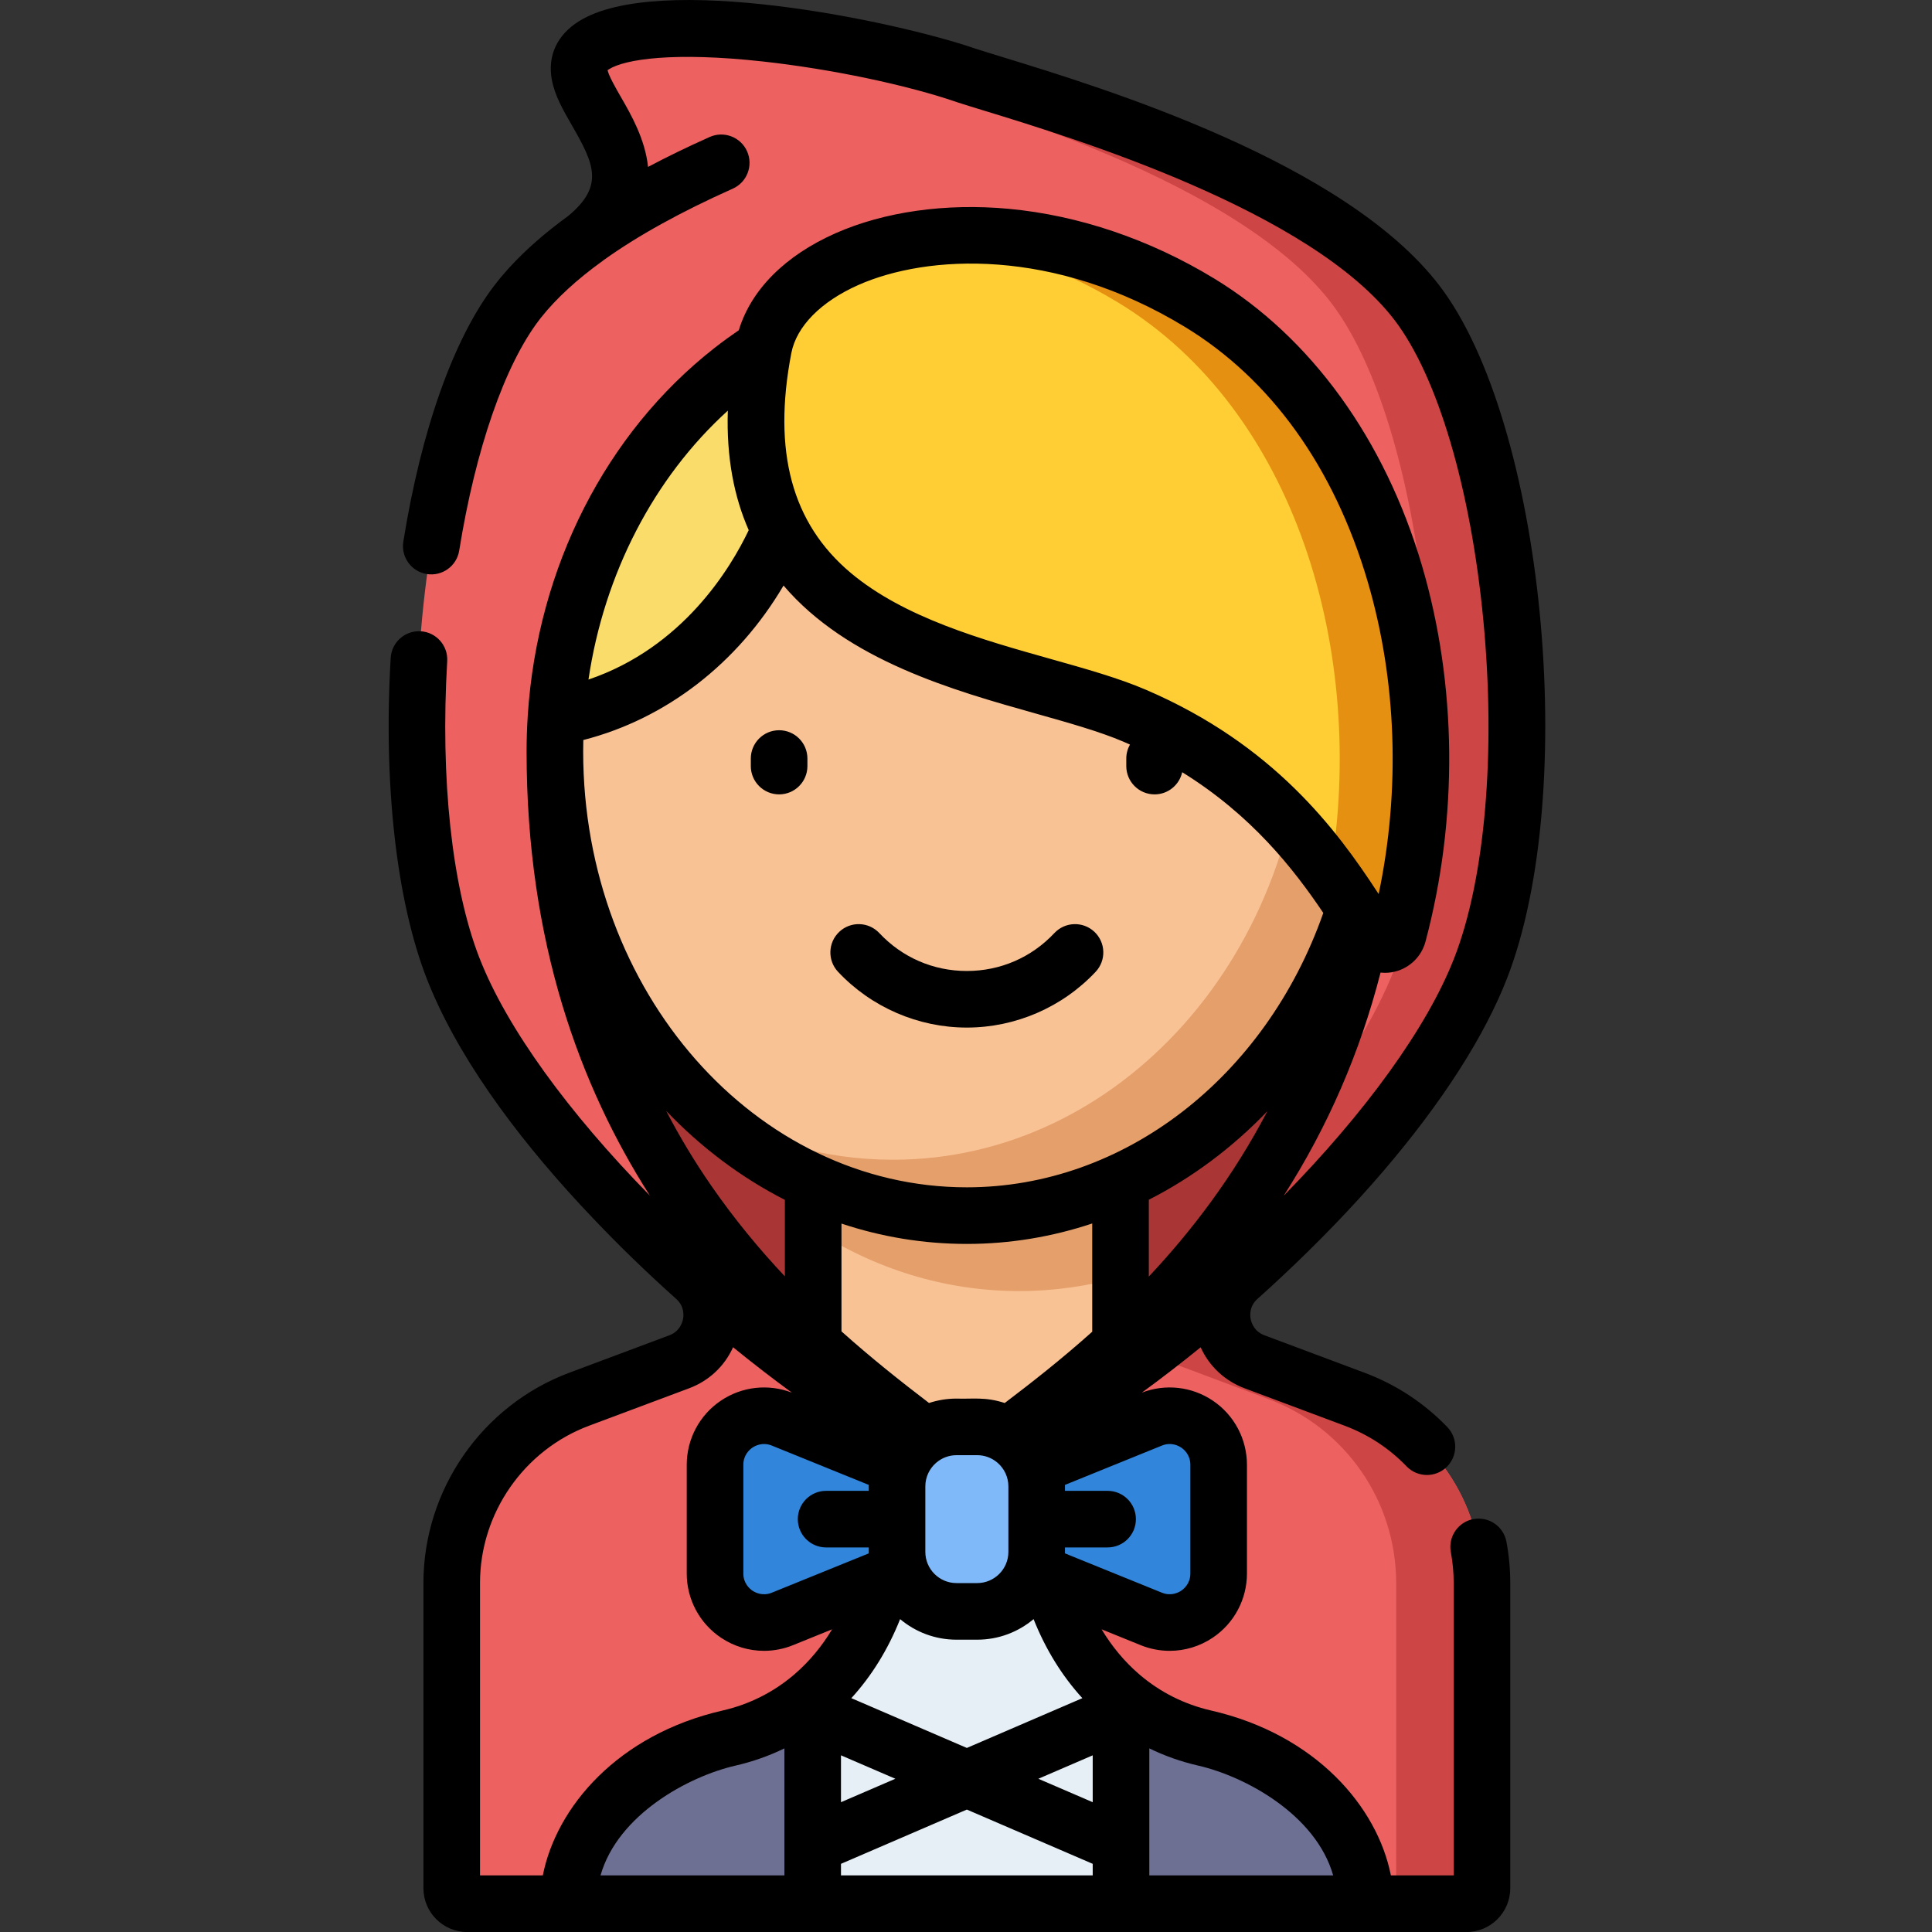 <svg height="512pt" viewBox="-103 0 512 512.001" width="512pt" xmlns="http://www.w3.org/2000/svg"><rect x="-103" y="0" width="512" height="512.001" fill="#333333" stroke="none"/><path d="m255.969 370.805-26.516-9.922c-9.305-3.48-11.633-15.613-4.23-22.234 28.957-25.918 54.02-56.051 64.141-82.02 18.297-46.953 9.18-142.391-16.875-176.418-26.277-34.328-101.914-54.523-119.266-60.184-26.199-9.059-82.785-18.125-98.848-8.027-16.059 10.094 24.18 29.363-2.121 51.098v.004c-7.273 5.246-13.582 10.949-18.297 17.109-26.055 34.027-35.172 129.465-16.871 176.418 10.117 25.969 35.18 56.102 64.137 82.02 7.402 6.625 5.074 18.754-4.23 22.234l-26.512 9.922c-20.312 7.598-33.773 27.008-33.773 48.695v80.891c0 2.27 1.84 4.109 4.105 4.109h264.816c2.27 0 4.105-1.84 4.105-4.109v-80.891c.004-21.688-13.457-41.098-33.766-48.695zm0 0" fill="#ed6161"/><path d="m255.969 370.805-26.516-9.922c-9.305-3.48-11.633-15.613-4.23-22.234 28.957-25.918 54.02-56.051 64.141-82.02 18.297-46.953 9.18-142.391-16.875-176.418-26.281-34.328-101.914-54.523-119.266-60.18-20.84-7.207-60.914-14.418-84.516-11.984 21.66 1.578 46.723 6.781 61.77 11.984 17.352 5.656 92.984 25.852 119.266 60.18 26.055 34.027 35.172 129.465 16.871 176.418-10.117 25.969-35.18 56.102-64.137 82.02-7.402 6.625-5.074 18.754 4.227 22.234l26.516 9.922c20.312 7.598 33.773 27.008 33.773 48.695v80.891c0 2.27-1.84 4.109-4.105 4.109h22.746c2.266 0 4.105-1.84 4.105-4.109v-80.891c0-21.688-13.461-41.098-33.77-48.695zm0 0" fill="#ce4545"/><path d="m44.051 199.156c0 115.652 75.488 163.629 109.172 189.648 33.688-26.02 109.176-73.996 109.176-189.648zm0 0" fill="#aa3535"/><path d="m193.953 288.164v73.176c0 .879-.031 1.758-.082 2.613-13.895 10.055-27.797 18.609-40.648 24.855-12.852-6.246-26.754-14.801-40.645-24.855-.051-.859-.082-1.734-.082-2.613v-73.176zm0 0" fill="#f9c295"/><path d="m112.496 325.684c16.062 10.469 34.707 16.465 54.598 16.465 9.27 0 18.266-1.305 26.859-3.754v-50.23h-81.457zm0 0" fill="#e59f6a"/><path d="m262.398 199.156c0-67.93-48.879-122.996-109.176-122.996-60.293 0-109.172 55.066-109.172 122.996 0 67.926 48.879 122.996 109.172 122.996 60.297 0 109.176-55.07 109.176-122.996zm0 0" fill="#f9c295"/><path d="m203.871 90.176c23.816 22.562 38.953 56.375 38.953 94.172 0 67.93-48.879 122.996-109.172 122.996-18.281 0-35.508-5.07-50.648-14.016 18.984 17.984 43.477 28.824 70.219 28.824 60.297 0 109.176-55.066 109.176-122.996 0-47.336-23.738-88.414-58.527-108.98zm0 0" fill="#e59f6a"/><path d="m44.352 190.012c44.215-7.84 64.555-50.914 64.98-73.395v-30.105c-36.09 17.875-61.953 57.109-64.98 103.5zm0 0" fill="#f9dc6a"/><path d="m216.246 460.605c-28.926-6.633-43.648-34.703-43.648-62.262h-38.746c0 27.559-14.723 55.629-43.652 62.262-28.926 6.637-42.598 28.07-42.598 43.895h211.246c0-15.82-13.672-37.258-42.602-43.895zm0 0" fill="#6e7093"/><path d="m172.598 398.344h-38.746c0 19.293-7.227 38.824-21.48 51.09v55.066h81.703v-55.066c-14.25-12.266-21.477-31.797-21.477-51.09zm0 0" fill="#e6eff5"/><path d="m202.086 429.031-40.992-16.633v-19.621l40.992-16.633c8.539-3.465 17.871 2.82 17.871 12.035v28.816c-.004 9.215-9.332 15.5-17.871 12.035zm0 0" fill="#3185db"/><path d="m104.363 429.031 40.992-16.633v-19.621l-40.992-16.633c-8.539-3.465-17.871 2.82-17.871 12.035v28.816c0 9.215 9.332 15.5 17.871 12.035zm0 0" fill="#3185db"/><path d="m155.961 378.141h-5.473c-8.711 0-15.766 7.059-15.766 15.766v17.363c0 8.707 7.059 15.766 15.766 15.766h5.473c8.711 0 15.766-7.059 15.766-15.766v-17.363c0-8.707-7.059-15.766-15.766-15.766zm0 0" fill="#80b9f9"/><path d="m99.344 92.164c5.395-28.117 62.359-44.277 115.539-11.953 51.133 31.078 69.348 104.594 52.648 167.375-.812 3.047-4.836 3.707-6.551 1.059-10.422-16.09-25.785-42.859-63.246-58.957-34.25-14.719-113.98-16.289-98.391-97.523zm0 0" fill="#ffcd34"/><path d="m214.883 80.211c-24.855-15.109-50.535-19.621-71.395-17.277 15.844 1.672 33.059 7.043 49.898 17.277 46.809 28.453 66.023 92.469 56.129 151.254 4.613 6.32 8.273 12.254 11.465 17.18 1.715 2.648 5.738 1.988 6.551-1.059 16.695-62.781-1.516-136.293-52.648-167.375zm0 0" fill="#e69012"/><path d="m287.477 402.57c-4.07.758-6.754 4.676-5.992 8.75.5 2.684.758 5.438.758 8.18v77.5h-16.645c-3.57-18.07-19.793-37.305-47.676-43.703-7.059-1.621-13.391-4.824-18.77-9.379-.125-.117-.258-.23-.395-.34-3.781-3.281-7.086-7.238-9.824-11.793l10.332 4.191c2.488 1.012 5.105 1.512 7.711 1.512 4.016 0 7.996-1.184 11.43-3.496 5.664-3.812 9.047-10.164 9.047-16.988v-28.82c0-6.832-3.383-13.188-9.047-17-5.566-3.746-12.574-4.527-18.816-2.113 5.234-3.824 10.453-7.848 15.598-12.023 2.238 4.977 6.359 8.883 11.637 10.859l26.516 9.922c6.262 2.344 11.785 5.969 16.418 10.77 1.473 1.523 3.434 2.289 5.398 2.289 1.871 0 3.75-.699 5.203-2.102 2.98-2.875 3.066-7.621.191-10.602-6.199-6.426-13.586-11.27-21.957-14.402l-26.516-9.922c-2.742-1.027-3.461-3.375-3.641-4.336-.18-.949-.363-3.363 1.785-5.285 4.723-4.227 9.273-8.5 13.629-12.793 4.73-4.656 9.266-9.363 13.543-14.062 16.766-18.438 29.32-36.465 36.625-52.523.848-1.863 1.629-3.699 2.332-5.508 19.344-49.641 9.805-147.5-17.906-183.699-25.059-32.734-88.793-52.266-116.008-60.605-2.785-.855-5.098-1.562-6.828-2.125-21.527-7.426-84.246-20.453-105.223-7.27-5.738 3.605-8.285 9.059-7.168 15.352.75 4.234 2.996 8.133 5.371 12.258 5.902 10.254 8.551 15.996-.977 23.945-6.043 4.383-11.223 8.914-15.461 13.523-.035.035-.066.07-.098.105-.055.059-.109.117-.164.176-.051.059-.102.113-.152.172-.035.035-.066.074-.102.113-.066.07-.129.141-.195.215-.016.016-.031.035-.047.051-1.211 1.355-2.344 2.719-3.391 4.09-.008.008-.016.02-.02.027-10.773 14.09-19.332 38.184-24.098 67.852-.656 4.09 2.129 7.938 6.215 8.594 4.094.652 7.938-2.125 8.594-6.215 4.32-26.883 12.051-49.168 21.215-61.141.066-.082.133-.168.199-.254.039-.051.078-.105.121-.156.023-.031.047-.062.074-.094.055-.07.109-.137.164-.207.008-.008.012-.02.02-.027 3.949-4.965 9.375-9.957 16.156-14.844.121-.09.242-.184.359-.277 9.016-6.457 20.438-12.777 34.188-18.918 3.785-1.688 5.48-6.121 3.793-9.902s-6.125-5.48-9.906-3.793c-5.809 2.594-11.258 5.238-16.336 7.934-.777-7.383-4.523-13.883-7.156-18.453-1.312-2.277-3.23-5.609-3.574-7.184.094-.07.211-.148.355-.242 4.289-2.695 17.262-4.656 40.812-2.062 18.059 1.984 38.309 6.238 51.594 10.832.043.016.082.027.125.043 1.805.586 4.223 1.328 7.145 2.223 23.617 7.238 86.352 26.465 108.492 55.387 11.418 14.91 20.223 44.637 23.559 79.516 3.344 34.992.488 68.395-7.641 89.422-.027.066-.055.133-.082.203-7.199 18.48-23.66 41.035-45.18 62.957 11.664-18.215 20.258-38 25.668-59.129.383.039.77.059 1.16.059.574 0 1.156-.043 1.734-.137 4.348-.688 7.891-3.887 9.023-8.148 8.688-32.652 8.352-68.031-.938-99.617-9.848-33.473-29.402-60.496-55.062-76.094-17.055-10.367-35.891-16.754-54.469-18.477-16.691-1.543-33 .766-45.926 6.496-13.367 5.93-22.332 14.965-25.598 25.688-2.047 1.387-4.047 2.84-6 4.359-.109.082-.215.164-.32.246-.09.07-.18.141-.27.211-28.555 22.402-46.766 57.934-49.328 97.199-.004.082-.008.168-.012.254-.203 3.109-.305 6.238-.305 9.383 0 50.508 14.164 88.715 32.688 117.688-21.508-21.914-37.961-44.461-45.156-62.938-.027-.066-.055-.137-.086-.203-7.234-18.715-10.328-47.309-8.48-78.5.242-4.137-2.91-7.684-7.047-7.93-4.113-.242-7.684 2.91-7.93 7.043-1.973 33.387 1.512 64.379 9.562 85.031.41 1.059.852 2.133 1.316 3.211 8.676 20.332 24.699 41.383 42.883 60.43 6.77 7.129 14.109 14.246 21.926 21.242 2.148 1.926 1.965 4.34 1.789 5.289-.184.961-.898 3.309-3.645 4.336l-26.516 9.922c-23.113 8.648-38.641 31.039-38.641 55.719v80.891c0 6.402 5.203 11.605 11.605 11.605h264.812c6.402 0 11.605-5.207 11.605-11.605v-80.891c0-3.668-.34-7.348-1.012-10.938-.762-4.074-4.676-6.758-8.75-5.996zm-82.566-19.477c2.438-.992 4.395.039 5.121.531.727.488 2.426 1.918 2.426 4.559v28.816c0 2.637-1.695 4.062-2.426 4.551-.727.488-2.68 1.52-5.125.527l-25.684-10.418c.004-.129.004-.258.004-.391v-1.184h11.297c4.145 0 7.5-3.355 7.5-7.496 0-4.145-3.355-7.5-7.5-7.5h-11.297v-1.184c0-.129 0-.262-.004-.391zm-41.656-11.281c-5.152-1.707-8.719-1.012-12.766-1.172-2.543 0-4.992.41-7.285 1.168-7.508-5.727-15.359-11.957-23.203-18.98v-28.566c10.531 3.508 21.688 5.391 33.227 5.391 11.441 0 22.609-1.883 33.223-5.422v28.684c-8.371 7.496-16.367 13.715-23.195 18.898zm.977 22.094v17.363c0 4.559-3.711 8.266-8.27 8.266h-5.473c-4.559 0-8.266-3.707-8.266-8.266v-17.363c0-2.473 1.09-4.695 2.816-6.211.059-.051.117-.098.176-.148 1.43-1.191 3.27-1.91 5.273-1.91h5.477c2 0 3.84.715 5.27 1.906.062.051.121.105.184.156 1.723 1.516 2.812 3.734 2.812 6.207zm-37.004-.395c-.004.133-.004.262-.004.395v1.184h-11.297c-4.145 0-7.5 3.355-7.5 7.496 0 4.145 3.355 7.5 7.5 7.5h11.297v1.184c0 .129 0 .262.004.391l-25.688 10.422c-2.438.988-4.395-.043-5.125-.531-.727-.492-2.422-1.914-2.422-4.551v-28.816c0-2.645 1.695-4.07 2.426-4.562.73-.488 2.68-1.52 5.125-.527zm-7.359 71.668 14.41 6.211-14.41 6.211zm2.746-15.148c5.359-5.863 9.73-12.906 12.926-20.945 4.047 3.398 9.262 5.449 14.949 5.449h5.473c5.688 0 10.902-2.051 14.949-5.449 3.195 8.039 7.566 15.082 12.926 20.945l-30.609 13.191zm78.836-111.727v-20.363c11.543-5.875 22.16-13.809 31.422-23.465-9.125 17.457-20.195 31.875-31.422 43.828zm-94.754-244.668c.008-.031.012-.059.02-.09 1.367-7.055 7.836-13.621 17.746-18.016 18.215-8.078 51.801-10.02 86.523 11.086 22.789 13.852 39.547 37.195 48.465 67.512 7.707 26.199 8.691 55.273 2.91 82.801-.004-.004-.004-.008-.008-.012-.07-.113-.145-.227-.223-.336-10.934-16.75-27.617-39.254-61.434-53.781-7.164-3.082-15.941-5.551-25.238-8.164-18.215-5.125-38.859-10.934-53.02-22.832-15.578-13.09-20.727-32.117-15.742-58.168zm-16.816 15.191c-.398 12.492 1.684 22.914 5.539 31.668-4.812 10.121-17.477 31.125-42.469 39.594 4.152-28.043 17.328-53.484 36.93-71.262zm-38.332 90.332c0-1.02.012-2.035.035-3.047 21.965-5.625 40.926-20.336 53.062-40.938 16.922 19.879 45.07 27.797 66.75 33.895 8.805 2.48 17.121 4.82 23.379 7.508.566.242 1.121.496 1.68.742-.617 1.094-.977 2.355-.977 3.699v2c0 4.141 3.355 7.5 7.5 7.5 3.582 0 6.574-2.516 7.316-5.875 18.32 11.344 29.465 25.512 37.395 37.293-15.34 43.645-52.898 72.715-94.461 72.715-56.066 0-101.68-51.809-101.68-115.492zm21.984 95.227c9.219 9.656 19.836 17.66 31.469 23.59v20.277c-6.762-7.176-13.336-15.109-19.488-23.996-4.422-6.391-8.414-13.016-11.98-19.871zm31.34 202.613h-48.727c4.598-16.133 23.336-26.238 35.734-29.086 4.578-1.051 8.922-2.586 12.992-4.574zm2.816-53.422c-.133.109-.266.219-.391.336-5.379 4.559-11.711 7.762-18.773 9.383-27.879 6.398-44.102 25.633-47.672 43.703h-16.645v-77.5c0-18.457 11.617-35.203 28.902-41.672l26.516-9.922c5.285-1.977 9.406-5.891 11.645-10.875 5.336 4.336 10.574 8.371 15.59 12.039-6.242-2.414-13.25-1.633-18.816 2.113-5.664 3.812-9.051 10.168-9.051 17v28.816c0 6.828 3.383 13.18 9.047 16.992 3.438 2.312 7.422 3.496 11.434 3.496 2.602 0 5.219-.5 7.707-1.512l10.336-4.191c-2.742 4.555-6.043 8.512-9.828 11.793zm78.891 53.422h-66.711v-3.066l33.355-14.379 33.355 14.379zm0-19.398-14.406-6.211 14.406-6.211zm15 19.398v-33.66c4.07 1.988 8.414 3.523 12.992 4.574 12.398 2.848 31.137 12.953 35.734 29.086zm0 0"/><path d="m103.473 210.52c4.145 0 7.5-3.359 7.5-7.5v-2c0-4.141-3.355-7.5-7.5-7.5-4.141 0-7.5 3.359-7.5 7.5v2c0 4.141 3.359 7.5 7.5 7.5zm0 0"/><path d="m153.219 272.32c12.883 0 25.328-5.387 34.141-14.785 2.836-3.02 2.684-7.766-.336-10.602-3.023-2.832-7.77-2.68-10.602.34-6.078 6.48-14.32 10.047-23.203 10.047-8.875 0-17.113-3.566-23.191-10.047-2.832-3.02-7.578-3.172-10.602-.34-3.02 2.836-3.172 7.582-.34 10.602 8.816 9.398 21.258 14.785 34.133 14.785zm0 0"/></svg>